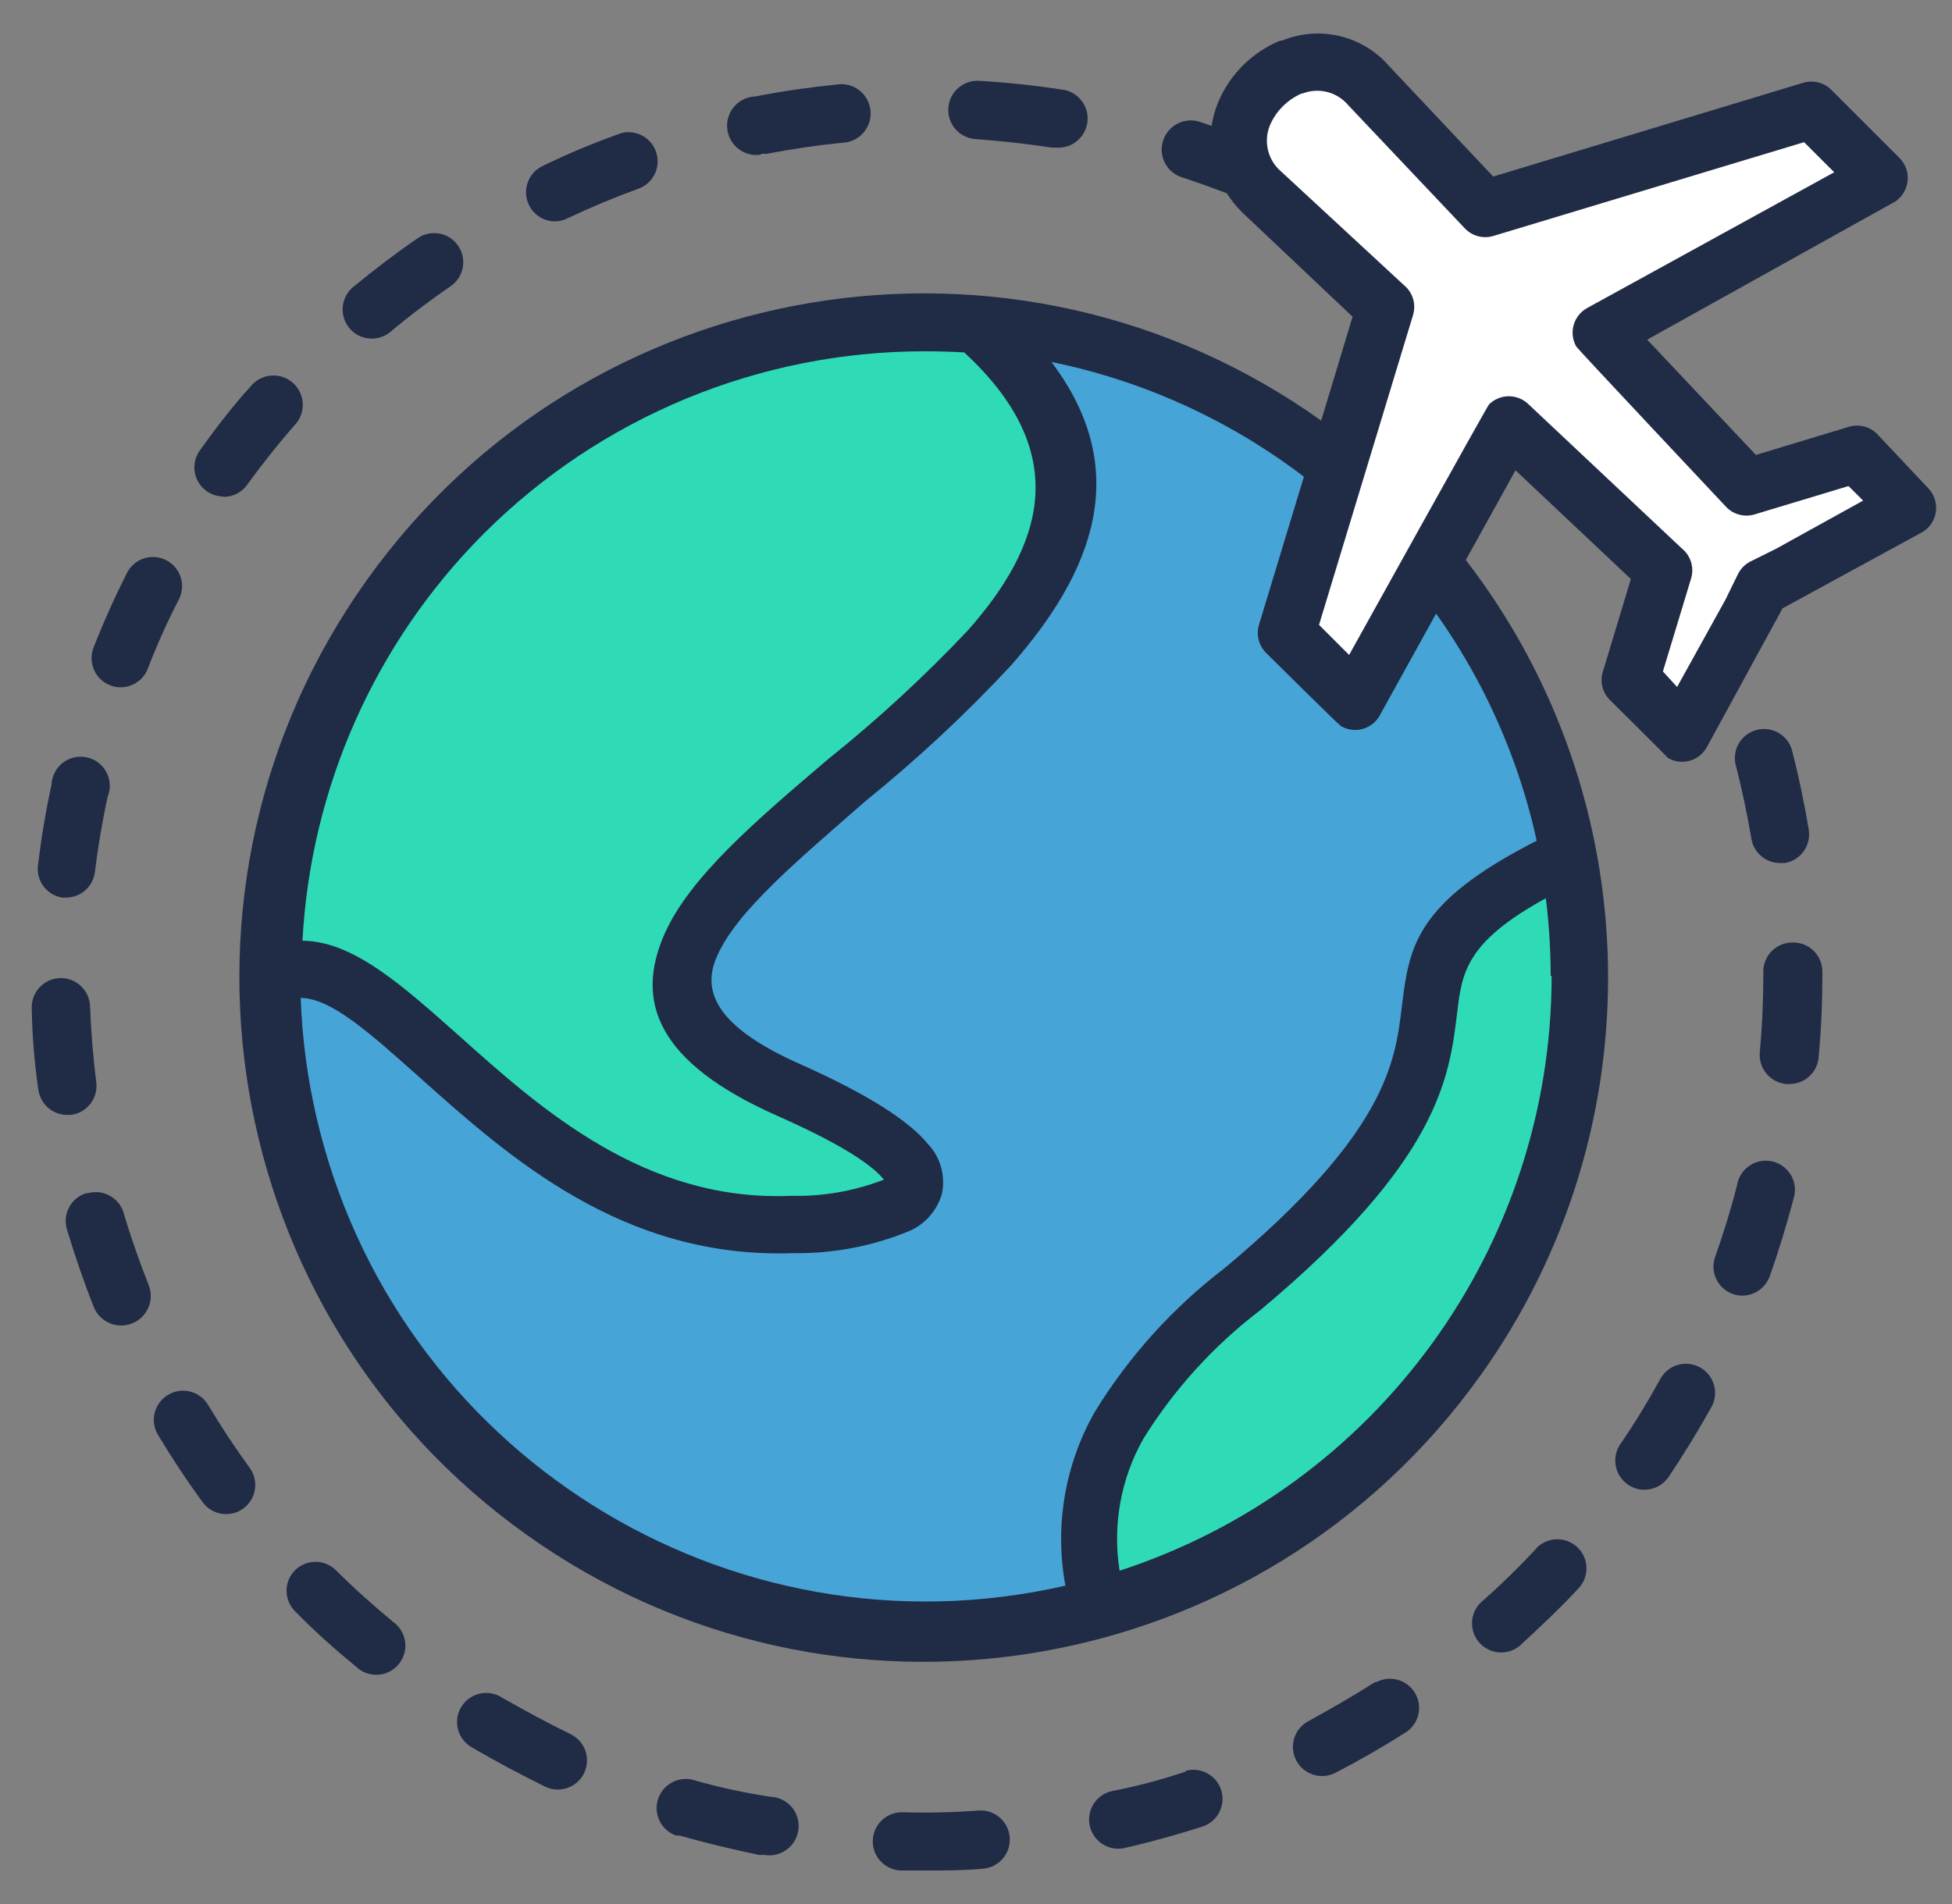 <svg width="41" height="40" viewBox="0 0 41 40" fill="none" xmlns="http://www.w3.org/2000/svg">
<rect x="0" y="0" width="41" height="40" fill="#808080" stroke="none"/>
<path d="M16.423 25.93C13.16 25.93 10.831 23.858 9.134 22.345C8.062 21.386 7.136 20.562 6.389 20.558H5.533L5.582 19.702C5.995 12.343 12.079 6.586 19.449 6.581C19.738 6.581 20.023 6.589 20.306 6.605H20.596L20.808 6.801C23.096 8.909 23.141 11.247 20.946 13.735C20.011 14.743 19.005 15.683 17.936 16.549C16.521 17.773 15.183 18.89 14.73 19.91C14.491 20.313 14.483 20.813 14.71 21.223C14.987 21.721 15.652 22.21 16.688 22.667C17.487 22.98 18.238 23.405 18.919 23.927H19.029L19.523 24.564L19.262 25.571H18.776C18.1 25.805 17.388 25.921 16.672 25.914L16.423 25.93Z" fill="#2FDAB7"/>
<path d="M19.462 34.377C11.975 34.377 5.833 28.448 5.57 20.966L5.541 20.097L6.41 20.122C7.352 20.146 8.274 20.97 9.44 22.01C11.174 23.556 13.327 25.477 16.415 25.477H16.66C17.369 25.49 18.074 25.366 18.736 25.11C18.891 25.029 18.98 24.943 19.001 24.857C19.021 24.772 19.034 24.727 18.866 24.523C18.699 24.319 18.132 23.809 16.509 23.091C15.742 22.8 15.064 22.314 14.543 21.68C14.126 21.122 14.053 20.378 14.355 19.751C14.853 18.633 16.158 17.52 17.675 16.231C18.721 15.382 19.707 14.46 20.624 13.474C22.435 11.41 22.664 9.803 21.44 8.171L20.159 6.458L22.256 6.866C24.294 7.276 26.214 8.14 27.872 9.395L28.325 9.738L27.264 13.249L28.39 14.375L30.042 11.377L30.792 12.434C31.871 13.945 32.634 15.658 33.036 17.471L33.17 18.087L32.611 18.368C30.442 19.469 30.368 20.093 30.23 21.223C30.079 22.447 29.875 24.168 26.236 27.203C25.232 27.971 24.376 28.915 23.708 29.988C23.176 30.928 22.993 32.026 23.19 33.088L23.316 33.867L22.566 34.038C21.547 34.267 20.506 34.381 19.462 34.377Z" fill="#47A4D6"/>
<path d="M33.945 14.342L34.635 12.062L31.714 9.313L28.492 15.125L26.75 13.384L28.818 6.576L26.338 4.239C25.813 3.767 25.641 3.016 25.91 2.363C26.122 1.866 26.518 1.47 27.015 1.258H27.056C27.246 1.185 27.448 1.148 27.652 1.148C28.119 1.156 28.561 1.357 28.875 1.702L31.208 4.178L38.024 2.118L39.766 3.86L33.953 7.07L36.702 9.986L38.986 9.297L40.402 10.712L37.632 12.25L37.139 12.495L36.914 12.951L35.344 15.758L33.945 14.342Z" fill="white"/>
<path d="M22.7 33.051C22.525 31.928 22.735 30.778 23.296 29.788C23.999 28.66 24.903 27.671 25.963 26.868C29.463 23.948 29.634 22.414 29.797 21.178C29.932 20.065 30.172 19.2 32.073 18.156L33.129 17.577L33.26 18.776C33.328 19.341 33.362 19.911 33.362 20.481C33.37 24.171 31.901 27.71 29.283 30.31C27.736 31.855 25.849 33.014 23.773 33.696L22.847 33.998L22.7 33.051Z" fill="#2FDAB7"/>
<path d="M6.198 32.986C5.959 33.225 5.959 33.612 6.198 33.851C6.6 34.259 7.025 34.644 7.47 35.005C7.709 35.244 8.096 35.244 8.335 35.005C8.574 34.766 8.575 34.379 8.336 34.14C8.32 34.124 8.303 34.109 8.286 34.095L8.245 34.063C7.837 33.724 7.429 33.361 7.054 32.986C6.817 32.753 6.436 32.753 6.198 32.986Z" fill="#202B46"/>
<path d="M1.307 18.857H1.385C1.694 18.857 1.956 18.627 1.993 18.319C2.058 17.789 2.148 17.255 2.262 16.736C2.388 16.423 2.236 16.067 1.923 15.941C1.609 15.815 1.253 15.966 1.127 16.28C1.101 16.344 1.086 16.411 1.083 16.48C0.961 17.039 0.867 17.606 0.798 18.173C0.754 18.501 0.98 18.805 1.307 18.857Z" fill="#202B46"/>
<path d="M3.53 29.303C3.24 29.476 3.144 29.851 3.317 30.142C3.318 30.142 3.318 30.143 3.318 30.143C3.612 30.633 3.93 31.114 4.269 31.575C4.477 31.84 4.862 31.887 5.128 31.678C5.38 31.479 5.436 31.119 5.256 30.853C4.942 30.421 4.644 29.972 4.371 29.515C4.198 29.225 3.822 29.129 3.532 29.302C3.532 29.302 3.531 29.303 3.53 29.303Z" fill="#202B46"/>
<path d="M1.813 25.065C1.492 25.163 1.31 25.502 1.405 25.824C1.569 26.37 1.756 26.917 1.968 27.455C2.095 27.774 2.457 27.929 2.776 27.802C3.094 27.675 3.25 27.313 3.122 26.994C2.927 26.501 2.747 25.991 2.596 25.477C2.498 25.156 2.16 24.974 1.838 25.069L1.813 25.065Z" fill="#202B46"/>
<path d="M2.307 14.395C2.62 14.521 2.976 14.368 3.102 14.054C3.102 14.053 3.102 14.053 3.102 14.053C3.294 13.553 3.513 13.064 3.759 12.588C3.911 12.287 3.789 11.919 3.488 11.767C3.186 11.614 2.818 11.736 2.666 12.038C2.409 12.548 2.172 13.074 1.964 13.608C1.844 13.92 1.997 14.271 2.307 14.395Z" fill="#202B46"/>
<path d="M1.389 23.422H1.491C1.826 23.379 2.064 23.073 2.022 22.738C2.022 22.738 2.022 22.737 2.021 22.736C1.956 22.206 1.911 21.668 1.891 21.137C1.878 20.8 1.594 20.536 1.256 20.548C0.919 20.56 0.655 20.845 0.667 21.182C0.676 21.756 0.723 22.328 0.806 22.895C0.847 23.189 1.093 23.41 1.389 23.422Z" fill="#202B46"/>
<path d="M15.983 3.232H16.101C16.627 3.13 17.161 3.052 17.692 2.999C18.031 2.988 18.298 2.703 18.287 2.364C18.275 2.024 17.991 1.757 17.651 1.768C17.625 1.769 17.599 1.772 17.573 1.776C17.006 1.833 16.435 1.915 15.873 2.025C15.532 2.033 15.264 2.316 15.272 2.656C15.281 2.996 15.563 3.265 15.903 3.256C15.931 3.255 15.959 3.253 15.986 3.248L15.983 3.232Z" fill="#202B46"/>
<path d="M4.693 10.439C4.89 10.44 5.075 10.346 5.19 10.186C5.504 9.754 5.839 9.33 6.19 8.93C6.425 8.684 6.415 8.294 6.169 8.059C5.923 7.824 5.533 7.833 5.298 8.079C5.288 8.09 5.278 8.102 5.268 8.114C4.893 8.522 4.534 8.995 4.199 9.46C4.001 9.734 4.062 10.116 4.336 10.315C4.44 10.39 4.565 10.43 4.693 10.431V10.439Z" fill="#202B46"/>
<path d="M22.093 3.101H22.186C22.524 3.126 22.818 2.872 22.843 2.534C22.868 2.197 22.614 1.903 22.276 1.878C21.713 1.792 21.138 1.731 20.567 1.698C20.229 1.678 19.939 1.936 19.919 2.273C19.898 2.611 20.156 2.902 20.494 2.922C21.032 2.963 21.566 3.02 22.093 3.101Z" fill="#202B46"/>
<path d="M8.2 6.972C8.608 6.629 9.041 6.303 9.481 6.001C9.753 5.801 9.812 5.418 9.611 5.146C9.42 4.886 9.059 4.82 8.788 4.994C8.319 5.316 7.858 5.667 7.417 6.03C7.157 6.246 7.122 6.632 7.338 6.893C7.554 7.153 7.94 7.188 8.2 6.972Z" fill="#202B46"/>
<path d="M11.651 4.651C11.742 4.65 11.831 4.63 11.912 4.59C12.393 4.362 12.891 4.154 13.393 3.97C13.714 3.865 13.888 3.519 13.782 3.198C13.684 2.9 13.377 2.725 13.07 2.791L12.985 2.82C12.445 3.012 11.917 3.234 11.402 3.485C11.096 3.627 10.963 3.991 11.106 4.298C11.206 4.514 11.424 4.653 11.663 4.651H11.651Z" fill="#202B46"/>
<path d="M18.96 38.072C18.622 38.063 18.341 38.33 18.332 38.668C18.323 39.005 18.59 39.287 18.927 39.296H19.437C19.845 39.296 20.253 39.296 20.636 39.259C20.974 39.238 21.231 38.946 21.209 38.608C21.188 38.271 20.897 38.014 20.559 38.035C20.027 38.076 19.493 38.088 18.96 38.072Z" fill="#202B46"/>
<path d="M36.388 27.182C36.706 27.296 37.057 27.131 37.171 26.813C37.171 26.812 37.171 26.812 37.172 26.811C37.363 26.273 37.53 25.722 37.673 25.179C37.774 24.857 37.595 24.514 37.273 24.412C36.95 24.311 36.607 24.49 36.505 24.813C36.497 24.839 36.491 24.867 36.486 24.894C36.355 25.412 36.196 25.926 36.017 26.427C35.921 26.738 36.084 27.069 36.388 27.182Z" fill="#202B46"/>
<path d="M37.383 18.131H37.486C37.819 18.077 38.045 17.763 37.991 17.43C37.897 16.867 37.779 16.3 37.636 15.749C37.538 15.426 37.197 15.243 36.874 15.341C36.567 15.433 36.384 15.747 36.454 16.059C36.588 16.573 36.698 17.104 36.788 17.63C36.841 17.918 37.091 18.129 37.383 18.131Z" fill="#202B46"/>
<path d="M37.861 1.743L31.363 3.709L29.177 1.388C28.62 0.744 27.713 0.529 26.926 0.854H26.889C26.296 1.098 25.824 1.57 25.58 2.163C25.518 2.318 25.474 2.48 25.449 2.645L25.2 2.559C24.878 2.455 24.533 2.632 24.43 2.955C24.326 3.277 24.503 3.622 24.825 3.725C25.139 3.827 25.453 3.942 25.767 4.06C25.862 4.208 25.973 4.345 26.098 4.468L28.41 6.654L27.75 8.836C21.287 4.226 12.311 5.728 7.701 12.191C3.091 18.654 4.593 27.629 11.056 32.239C17.519 36.849 26.494 35.347 31.104 28.884C34.781 23.731 34.652 16.779 30.788 11.764L31.832 9.88L34.255 12.164L33.672 14.094C33.6 14.304 33.651 14.537 33.806 14.697C33.806 14.697 35.002 15.88 35.03 15.921C35.311 16.088 35.674 15.995 35.84 15.714C35.842 15.711 35.844 15.708 35.846 15.705L37.441 12.78L40.32 11.21C40.619 11.072 40.75 10.719 40.612 10.42C40.583 10.357 40.544 10.3 40.496 10.251L39.423 9.113C39.268 8.959 39.041 8.903 38.831 8.967L36.882 9.558L34.598 7.135L39.725 4.28C40.023 4.143 40.154 3.789 40.016 3.49C39.987 3.428 39.948 3.371 39.9 3.322L38.46 1.882C38.302 1.728 38.071 1.675 37.861 1.743ZM10.158 11.214C12.619 8.754 15.958 7.375 19.437 7.38C19.709 7.38 19.981 7.388 20.253 7.404C22.566 9.538 21.884 11.483 20.335 13.237C19.42 14.207 18.439 15.112 17.398 15.945C15.893 17.226 14.49 18.421 13.96 19.616C13.331 21.035 13.792 22.32 16.329 23.442C17.598 24.005 18.287 24.441 18.556 24.771C18.593 24.816 18.63 24.771 18.622 24.771C18.593 24.774 18.566 24.78 18.54 24.792C17.926 25.026 17.272 25.138 16.615 25.122C13.54 25.253 11.349 23.287 9.648 21.765C8.425 20.677 7.409 19.771 6.353 19.763C6.525 16.542 7.88 13.498 10.158 11.214ZM32.591 20.505C32.587 26.194 28.925 31.235 23.516 32.998C23.364 32.042 23.541 31.063 24.018 30.221C24.664 29.183 25.493 28.271 26.465 27.529C30.23 24.388 30.442 22.634 30.605 21.284C30.707 20.432 30.784 19.796 32.469 18.87C32.536 19.411 32.57 19.956 32.571 20.501L32.591 20.505ZM31.828 16.092C32.011 16.605 32.16 17.13 32.277 17.662C29.712 18.968 29.597 19.898 29.442 21.166C29.304 22.308 29.124 23.801 25.723 26.64C24.633 27.473 23.706 28.5 22.99 29.67C22.365 30.774 22.148 32.064 22.378 33.312C15.303 34.929 8.256 30.505 6.638 23.43C6.453 22.62 6.345 21.796 6.316 20.966C6.965 20.966 7.805 21.737 8.837 22.655C10.705 24.323 13.095 26.452 16.656 26.326C17.495 26.34 18.327 26.181 19.103 25.86C19.43 25.716 19.677 25.436 19.78 25.094C19.867 24.712 19.757 24.312 19.486 24.029C19.103 23.56 18.263 23.005 16.819 22.361C15.093 21.598 14.718 20.856 15.057 20.097C15.465 19.143 16.778 18.058 18.173 16.834C19.26 15.956 20.284 15.002 21.236 13.979C22.941 12.038 23.818 9.901 22.084 7.604C24.011 7.998 25.823 8.822 27.387 10.015L26.448 13.111C26.379 13.323 26.434 13.556 26.591 13.714C26.591 13.714 28.113 15.223 28.162 15.252C28.443 15.419 28.805 15.326 28.972 15.045C28.974 15.042 28.976 15.039 28.977 15.036L30.164 12.89C30.864 13.876 31.424 14.953 31.828 16.092ZM33.346 6.466C33.057 6.619 32.947 6.977 33.1 7.266C33.103 7.271 33.106 7.277 33.109 7.282C33.133 7.327 36.254 10.647 36.254 10.647C36.408 10.81 36.642 10.872 36.857 10.806L38.827 10.211L39.133 10.517L37.298 11.532L36.772 11.793C36.654 11.851 36.559 11.948 36.502 12.066L36.242 12.597L35.226 14.432L34.928 14.106L35.52 12.152C35.589 11.923 35.513 11.675 35.328 11.524L32.11 8.498C31.879 8.267 31.505 8.267 31.274 8.498C31.233 8.542 28.337 13.759 28.337 13.759L27.705 13.127L29.679 6.621C29.749 6.391 29.674 6.141 29.487 5.989L26.909 3.603C26.626 3.363 26.532 2.966 26.677 2.624C26.807 2.328 27.044 2.092 27.342 1.963H27.362C27.7 1.833 28.083 1.931 28.317 2.208L30.764 4.794C30.918 4.959 31.152 5.022 31.367 4.957L37.893 2.987L38.526 3.619L33.346 6.466Z" fill="#202B46"/>
<path d="M35.695 28.72C35.403 28.567 35.042 28.673 34.879 28.96C34.622 29.429 34.341 29.89 34.039 30.331C33.844 30.608 33.911 30.99 34.188 31.185C34.465 31.38 34.847 31.313 35.042 31.036C35.361 30.563 35.662 30.07 35.94 29.572C36.11 29.281 36.014 28.908 35.724 28.736L35.695 28.72Z" fill="#202B46"/>
<path d="M38.199 22.206C38.252 21.639 38.277 21.064 38.277 20.493V20.407C38.275 20.071 38.002 19.8 37.665 19.8C37.327 19.791 37.046 20.057 37.037 20.395C37.037 20.399 37.037 20.403 37.037 20.407C37.037 20.407 37.037 20.407 37.037 20.432V20.501C37.037 21.035 37.012 21.574 36.963 22.108C36.933 22.445 37.181 22.742 37.517 22.773C37.518 22.773 37.518 22.773 37.518 22.773H37.575C37.901 22.78 38.176 22.531 38.199 22.206Z" fill="#202B46"/>
<path d="M14.608 37.407C14.29 37.295 13.94 37.462 13.827 37.781C13.714 38.099 13.882 38.449 14.2 38.562H14.274C14.82 38.717 15.383 38.851 15.946 38.969H16.06C16.396 39.024 16.712 38.796 16.767 38.46C16.822 38.125 16.594 37.808 16.258 37.754C16.23 37.749 16.203 37.747 16.175 37.746C15.646 37.666 15.122 37.553 14.608 37.407Z" fill="#202B46"/>
<path d="M24.899 37.22C24.393 37.389 23.877 37.526 23.353 37.628C23.023 37.702 22.816 38.03 22.89 38.36C22.964 38.69 23.292 38.897 23.622 38.823C24.177 38.696 24.735 38.541 25.278 38.366C25.595 38.249 25.757 37.897 25.641 37.58C25.53 37.28 25.207 37.116 24.899 37.203V37.22Z" fill="#202B46"/>
<path d="M10.554 35.67C10.274 35.481 9.894 35.555 9.705 35.835C9.516 36.115 9.59 36.495 9.87 36.684C9.89 36.698 9.912 36.711 9.934 36.722C10.427 37.011 10.937 37.281 11.455 37.537C11.762 37.681 12.127 37.55 12.271 37.244C12.415 36.938 12.284 36.572 11.977 36.428C11.492 36.192 11.015 35.931 10.554 35.67Z" fill="#202B46"/>
<path d="M32.273 32.525C31.91 32.919 31.526 33.294 31.123 33.647C30.87 33.872 30.849 34.259 31.074 34.511C31.299 34.764 31.686 34.785 31.938 34.56C32.346 34.181 32.779 33.777 33.162 33.361C33.39 33.112 33.373 32.725 33.123 32.497C32.878 32.273 32.499 32.286 32.269 32.525H32.273Z" fill="#202B46"/>
<path d="M28.879 35.339C28.431 35.625 27.962 35.894 27.489 36.155C27.188 36.309 27.069 36.678 27.224 36.979C27.378 37.28 27.747 37.398 28.047 37.244C28.553 36.983 29.055 36.694 29.536 36.388C29.817 36.199 29.891 35.819 29.703 35.539C29.528 35.278 29.185 35.192 28.908 35.339H28.879Z" fill="#202B46"/>
</svg>
